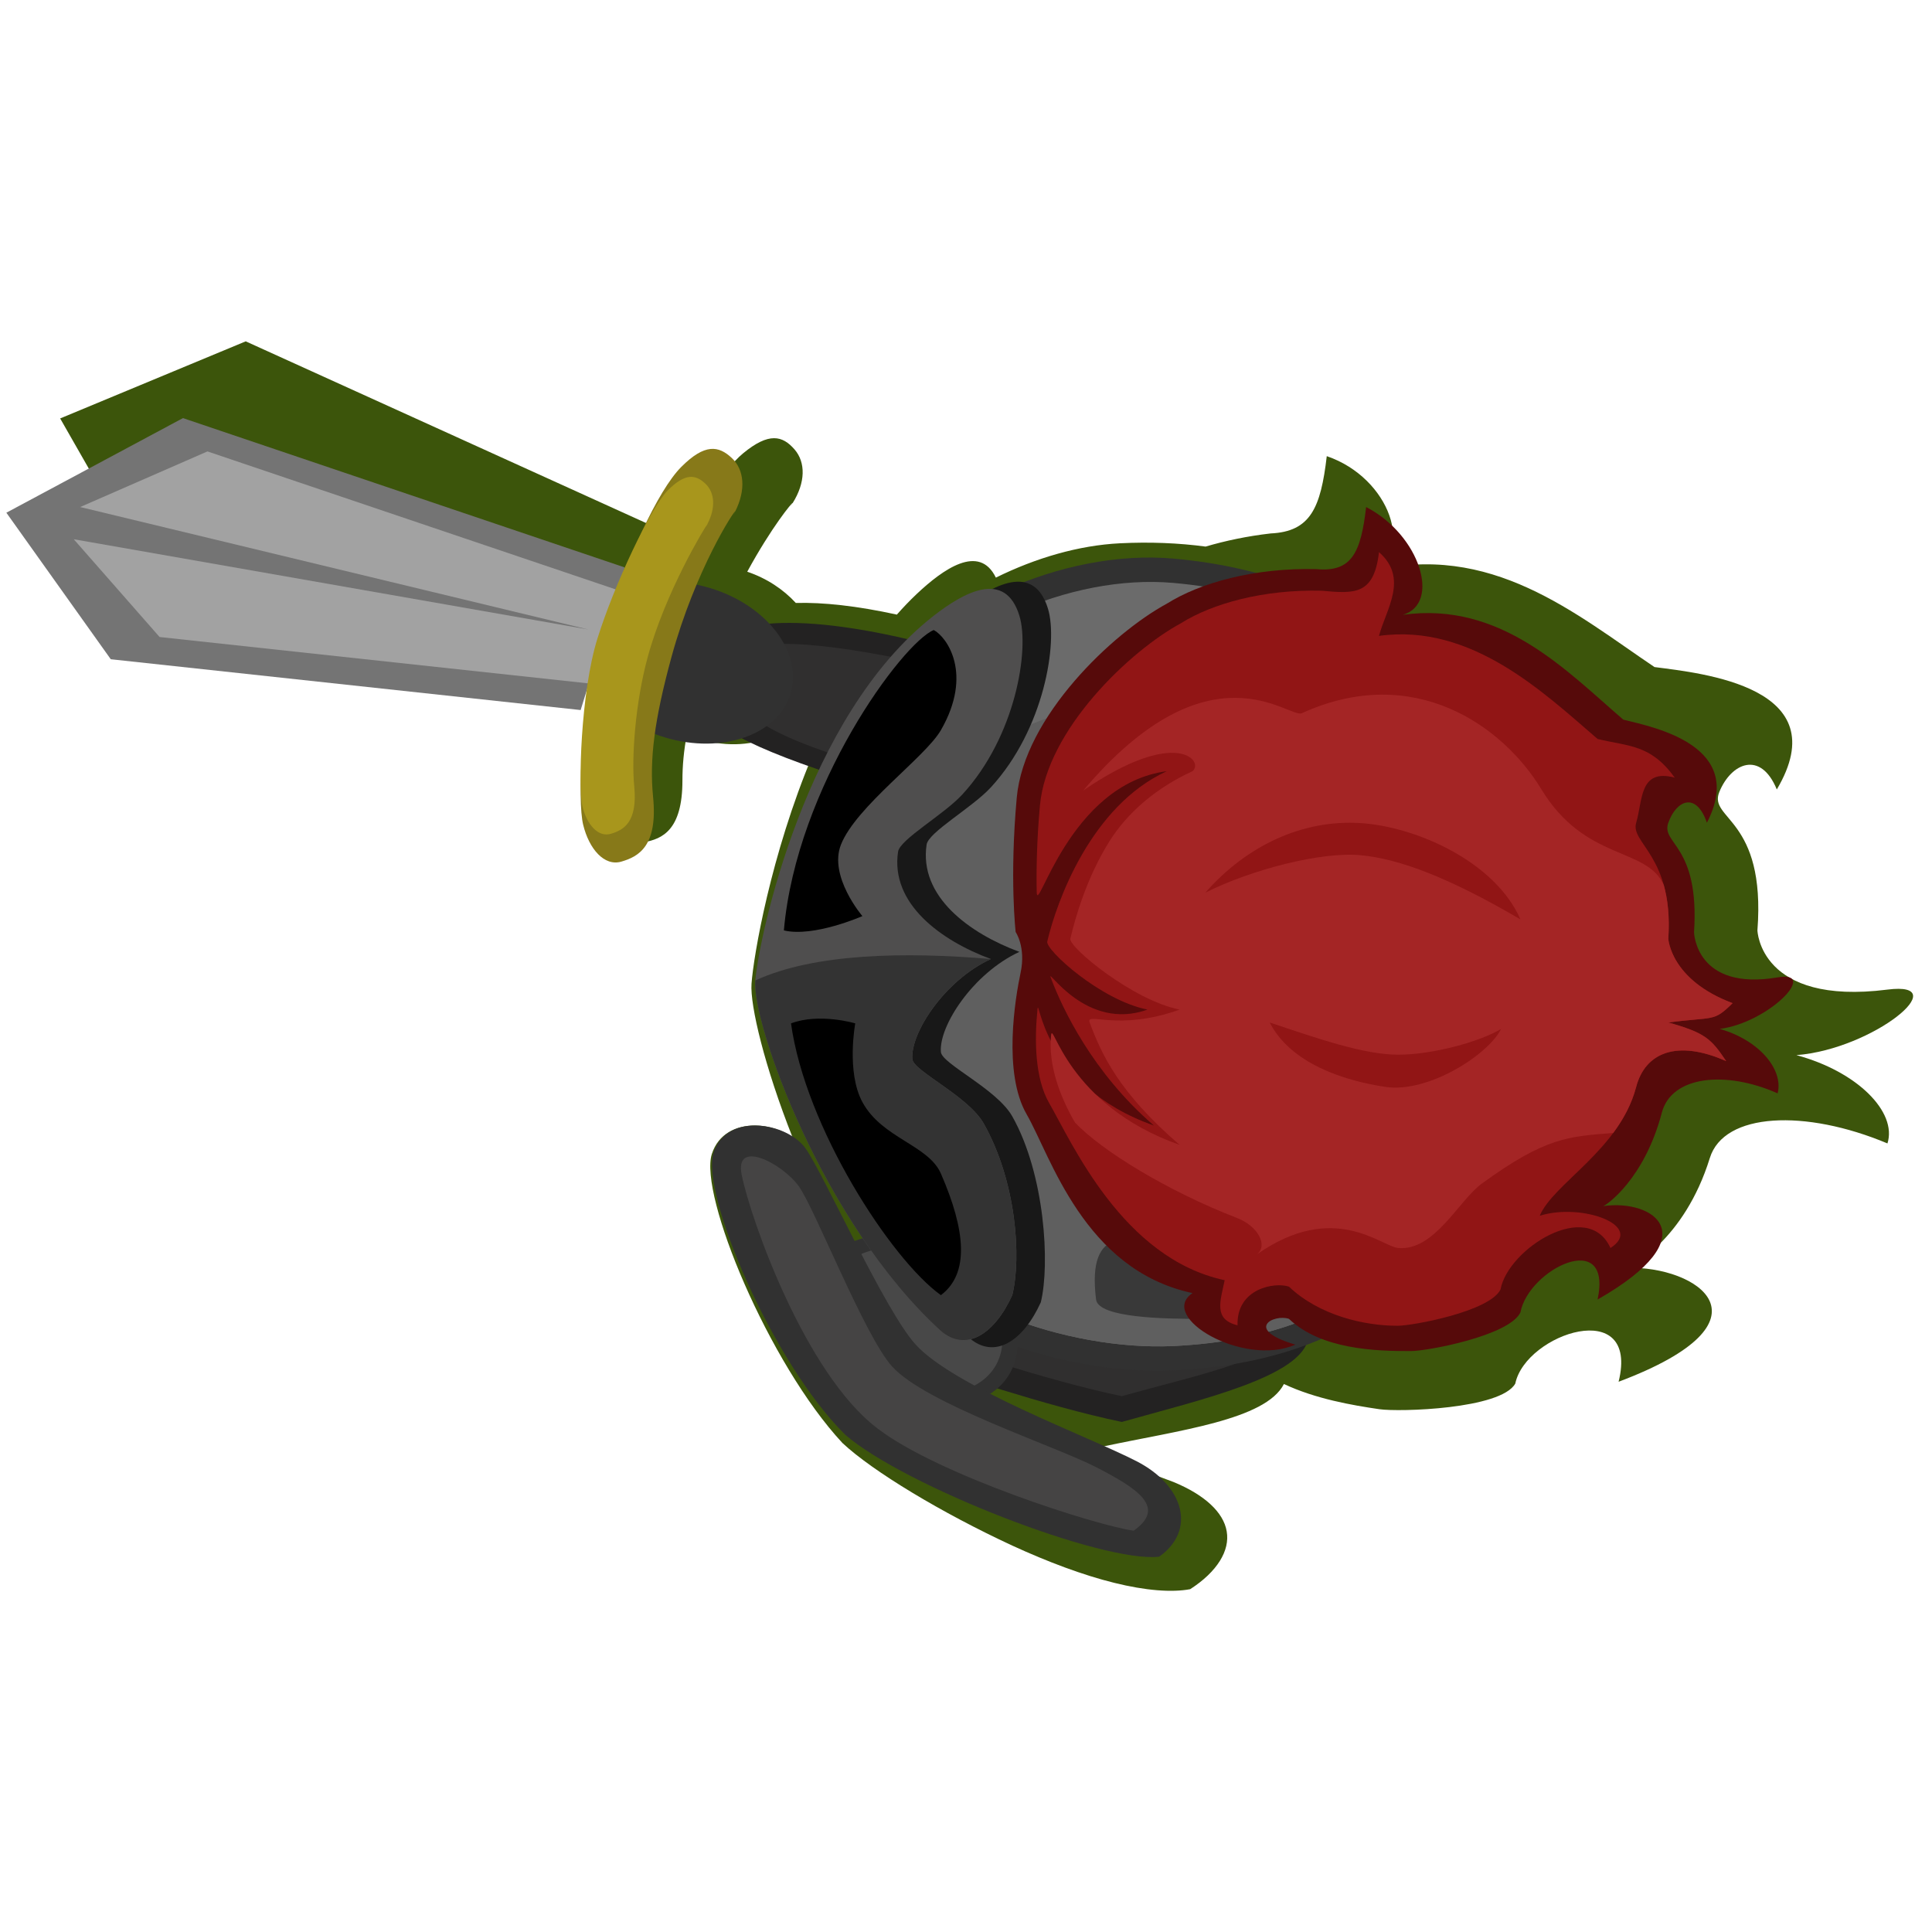 <?xml version="1.0" encoding="UTF-8" standalone="no"?>
<!-- Created with Inkscape (http://www.inkscape.org/) -->

<svg
   xmlns:dc="http://purl.org/dc/elements/1.1/"
   xmlns:cc="http://creativecommons.org/ns#"
   xmlns:rdf="http://www.w3.org/1999/02/22-rdf-syntax-ns#"
   xmlns:svg="http://www.w3.org/2000/svg"
   xmlns="http://www.w3.org/2000/svg"
   xmlns:sodipodi="http://sodipodi.sourceforge.net/DTD/sodipodi-0.dtd"
   xmlns:inkscape="http://www.inkscape.org/namespaces/inkscape"
   id="svg3336"
   version="1.1"
   inkscape:version="0.91 r13725"
   xml:space="preserve"
   width="375"
   height="375"
   viewBox="0 0 375 375"
   sodipodi:docname="soldier_icon.svg"><defs
     id="defs3340"><clipPath
       clipPathUnits="userSpaceOnUse"
       id="clipPath3350"><path
         d="M 0,300 300,300 300,0 0,0 0,300 Z"
         id="path3352"
         inkscape:connector-curvature="0" /></clipPath><clipPath
       clipPathUnits="userSpaceOnUse"
       id="clipPath3358"><path
         d="m 9.343,246.997 287.721,0 0,-194.018 -287.721,0 0,194.018 z"
         id="path3360"
         inkscape:connector-curvature="0" /></clipPath><clipPath
       clipPathUnits="userSpaceOnUse"
       id="clipPath3374"><path
         d="M 0,300 300,300 300,0 0,0 0,300 Z"
         id="path3376"
         inkscape:connector-curvature="0" /></clipPath><clipPath
       clipPathUnits="userSpaceOnUse"
       id="clipPath3406"><path
         d="M 0,300 300,300 300,0 0,0 0,300 Z"
         id="path3408"
         inkscape:connector-curvature="0" /></clipPath><clipPath
       clipPathUnits="userSpaceOnUse"
       id="clipPath3446"><path
         d="M 0,300 300,300 300,0 0,0 0,300 Z"
         id="path3448"
         inkscape:connector-curvature="0" /></clipPath><clipPath
       clipPathUnits="userSpaceOnUse"
       id="clipPath3454"><path
         d="m 123.273,213.427 118.248,0 0,-126.281 -118.248,0 0,126.281 z"
         id="path3456"
         inkscape:connector-curvature="0" /></clipPath><clipPath
       clipPathUnits="userSpaceOnUse"
       id="clipPath3470"><path
         d="M 0,300 300,300 300,0 0,0 0,300 Z"
         id="path3472"
         inkscape:connector-curvature="0" /></clipPath><clipPath
       clipPathUnits="userSpaceOnUse"
       id="clipPath3478"><path
         d="m 126.821,209.639 111.154,0 0,-118.705 -111.154,0 0,118.705 z"
         id="path3480"
         inkscape:connector-curvature="0" /></clipPath><clipPath
       clipPathUnits="userSpaceOnUse"
       id="clipPath3494"><path
         d="M 0,300 300,300 300,0 0,0 0,300 Z"
         id="path3496"
         inkscape:connector-curvature="0" /></clipPath><clipPath
       clipPathUnits="userSpaceOnUse"
       id="clipPath3502"><path
         d="m 126.821,191.63 111.743,0 0,-100.696 -111.743,0 0,100.696 z"
         id="path3504"
         inkscape:connector-curvature="0" /></clipPath><clipPath
       clipPathUnits="userSpaceOnUse"
       id="clipPath3518"><path
         d="M 0,300 300,300 300,0 0,0 0,300 Z"
         id="path3520"
         inkscape:connector-curvature="0" /></clipPath><clipPath
       clipPathUnits="userSpaceOnUse"
       id="clipPath3526"><path
         d="m 169.993,113.742 42.232,0 0,-18.534 -42.232,0 0,18.534 z"
         id="path3528"
         inkscape:connector-curvature="0" /></clipPath><clipPath
       clipPathUnits="userSpaceOnUse"
       id="clipPath3542"><path
         d="M 0,300 300,300 300,0 0,0 0,300 Z"
         id="path3544"
         inkscape:connector-curvature="0" /></clipPath><clipPath
       clipPathUnits="userSpaceOnUse"
       id="clipPath3566"><path
         d="M 0,300 300,300 300,0 0,0 0,300 Z"
         id="path3568"
         inkscape:connector-curvature="0" /></clipPath></defs><sodipodi:namedview
     pagecolor="#ffffff"
     bordercolor="#666666"
     borderopacity="1"
     objecttolerance="10"
     gridtolerance="10"
     guidetolerance="10"
     inkscape:pageopacity="0"
     inkscape:pageshadow="2"
     inkscape:window-width="640"
     inkscape:window-height="480"
     id="namedview3338"
     showgrid="false"
     inkscape:zoom="2.2613333"
     inkscape:cx="187.5"
     inkscape:cy="187.5"
     inkscape:window-x="0"
     inkscape:window-y="0"
     inkscape:window-maximized="1"
     inkscape:current-layer="g3344" /><g
     id="g3344"
     inkscape:groupmode="layer"
     inkscape:label="soldier_icon"
     transform="matrix(1.25,0,0,-1.25,0,375)"><g
       id="g3346"><g
         id="g3348"
         clip-path="url(#clipPath3350)"><g
           id="g3354"><g
             id="g3356" /><g
             id="g3362"><g
               clip-path="url(#clipPath3358)"
               id="g3364"><g
                 transform="translate(123.079,221.876)"
                 id="g3366"><path
                   d="M 0,0 C -0.152,-0.242 -0.289,-0.483 -0.464,-0.725 -0.152,-0.294 -0.007,-0.058 0,0 m 170.003,-75.54 c -19.857,-2.523 -20.19,9.197 -20.19,9.197 1.336,17.49 -7.658,17.202 -5.922,21.478 1.837,4.527 6.417,6.515 8.932,0.403 9.449,15.933 -11.583,18.041 -18.989,19.004 -12.188,8.197 -25.452,19.61 -44.238,14.82 7.128,2.86 3.21,14.561 -6.656,17.932 -0.935,-8.063 -2.545,-11.717 -8.716,-12.003 -3.594,-0.411 -6.981,-1.123 -10.098,-2.04 -4.219,0.563 -8.645,0.742 -13.296,0.512 -6.392,-0.316 -13.083,-2.274 -19.272,-5.332 -2.58,5.32 -8.198,1.323 -12.302,-2.55 -1.066,-1.005 -2.087,-2.077 -3.074,-3.194 -6.182,1.354 -11.471,1.931 -15.685,1.809 -1.954,2.127 -4.537,3.836 -7.545,4.851 C -3.309,-3.774 0.033,0.284 0,0 2.016,3.205 2.035,6.336 0.296,8.338 -1.573,10.493 -3.689,11.03 -7.683,7.739 -11.012,4.996 -15.7,-2.578 -19.868,-11.391 c -0.819,-0.43 -1.581,-0.935 -2.277,-1.512 l 3.363,8.008 -66.142,30.016 -28.812,-11.972 13.924,-24.375 72.012,-15.146 1.429,3.403 c 0.1,-1.205 0.378,-2.4 0.81,-3.558 -2.289,-8.611 -3.2,-17.039 -2.808,-19.81 0.542,-3.841 2.623,-6.824 5.349,-6.311 2.727,0.514 5.911,1.815 5.908,9.565 -0.001,2.306 0.215,4.643 0.69,7.198 0.502,-0.222 1.018,-0.425 1.549,-0.605 4.036,-1.364 8.12,-1.213 11.498,0.128 1.859,-0.893 4.055,-1.839 6.474,-2.78 -6.507,-15.461 -9.172,-31.169 -9.483,-35.488 -0.241,-3.36 2.023,-12.857 6.383,-23.883 -1.569,1.148 -3.721,1.851 -5.828,1.866 -2.902,0.02 -5.703,-1.253 -6.716,-4.423 -0.127,-0.393 -0.203,-0.867 -0.231,-1.409 -0.015,-0.271 -0.017,-0.561 -0.008,-0.866 0.009,-0.306 0.029,-0.628 0.061,-0.965 0.125,-1.349 0.428,-2.944 0.884,-4.718 0.911,-3.548 2.434,-7.806 4.379,-12.246 3.888,-8.869 9.469,-18.519 15.198,-24.675 4.706,-4.407 15.447,-10.866 26.394,-15.938 5.471,-2.514 10.978,-4.582 15.803,-5.771 2.414,-0.598 4.658,-0.985 6.652,-1.147 0.998,-0.082 1.932,-0.11 2.793,-0.081 0.431,0.013 0.843,0.04 1.235,0.081 0.392,0.04 0.765,0.094 1.116,0.161 2.096,1.346 3.655,2.859 4.612,4.393 0.479,0.766 0.808,1.54 0.986,2.306 0.089,0.383 0.139,0.765 0.152,1.144 0.012,0.379 -0.012,0.755 -0.076,1.127 -0.491,2.974 -3.461,5.695 -8.256,7.67 -5.706,2.106 -16.436,6.311 -25.556,10.905 4.641,-1.9 9.873,-3.906 14.579,-5.397 11.766,2.52 25.266,4.123 28.116,9.711 4.923,-2.312 10.562,-3.29 14.831,-3.914 3.064,-0.446 18.86,0.001 21.095,3.982 1.625,7.812 19.336,13.634 16.042,0.282 25.102,9.439 12.208,18.06 1.198,17.688 0.586,0.045 9.016,4.292 12.967,17.054 2.197,7.101 14.84,7.618 27.582,2.266 1.545,4.882 -4.701,11.177 -14.135,13.709 11.953,0.94 24.805,11.534 14.135,10.178"
                   style="fill:#3c550b;fill-opacity:1;fill-rule:evenodd;stroke:none"
                   id="path3368"
                   inkscape:connector-curvature="0" /></g></g></g></g></g></g><g
       id="g3370"><g
         id="g3372"
         clip-path="url(#clipPath3374)"><g
           id="g3378"
           transform="translate(193.161,101.211)"><path
             d="m 0,0 c -13.478,0 -31.948,-0.5 -40.935,-3.002 -8.985,-2.501 -5.99,-11.005 -5.99,-11.005 0,0 15.975,-5.503 27.955,-8.004 12.228,3.45 27.955,7.003 28.954,13.006 C 10.982,-3.002 13.479,0 0,0"
             style="fill:#232222;fill-opacity:1;fill-rule:nonzero;stroke:none"
             id="path3380"
             inkscape:connector-curvature="0" /></g><g
           id="g3382"
           transform="translate(191.164,104.212)"><path
             d="m 0,0 c -13.479,0 -29.951,0.501 -38.938,-2.001 -8.985,-2.501 -5.99,-11.005 -5.99,-11.005 0,0 15.975,-5.503 27.955,-8.004 12.228,3.45 25.959,6.003 26.957,12.006 C 10.982,-3.001 13.479,0 0,0"
             style="fill:#302f2f;fill-opacity:1;fill-rule:nonzero;stroke:none"
             id="path3384"
             inkscape:connector-curvature="0" /></g><g
           id="g3386"
           transform="translate(148.038,105.561)"><path
             d="m 0,0 c -8.094,4.43 -17.25,3.259 -20.45,-2.614 -3.201,-5.873 0.765,-14.225 8.859,-18.655 8.094,-4.428 17.25,-3.258 20.451,2.616 C 12.061,-12.78 8.094,-4.429 0,0"
             style="fill:#313131;fill-opacity:1;fill-rule:nonzero;stroke:none"
             id="path3388"
             inkscape:connector-curvature="0" /></g><g
           id="g3390"
           transform="translate(147.169,103.966)"><path
             d="m 0,0 c -6.88,3.765 -14.662,2.77 -17.383,-2.223 -2.721,-4.992 0.651,-12.09 7.531,-15.855 6.879,-3.766 14.662,-2.771 17.382,2.222 C 10.251,-10.864 6.88,-3.765 0,0"
             style="fill:#484848;fill-opacity:1;fill-rule:nonzero;stroke:none"
             id="path3392"
             inkscape:connector-curvature="0" /></g><g
           id="g3394"
           transform="translate(176.482,73.105)"><path
             d="m 0,0 c -7.441,3.834 -28.399,11.543 -34.346,18.162 -4.817,5.362 -14.184,26.332 -17.029,30.381 -2.845,4.049 -12.19,5.675 -14.284,-0.561 -2.094,-6.236 9.037,-32.643 20.437,-43.887 9.131,-7.912 39.945,-19.931 48.734,-18.922 C 9.283,-10.754 7.443,-3.833 0,0"
             style="fill:#313131;fill-opacity:1;fill-rule:nonzero;stroke:none"
             id="path3396"
             inkscape:connector-curvature="0" /></g><g
           id="g3398"
           transform="translate(170.239,72.16)"><path
             d="m 0,0 c -6.55,3.374 -26.504,9.852 -31.737,15.678 -4.239,4.718 -11.916,24.332 -14.42,27.895 -2.503,3.563 -10.062,7.529 -8.915,1.854 1.429,-7.073 9.92,-30.953 21.085,-39.388 C -24.633,-1.163 -0.119,-9.019 5.798,-9.845 10.877,-6.261 6.55,-3.373 0,0"
             style="fill:#454444;fill-opacity:1;fill-rule:nonzero;stroke:none"
             id="path3400"
             inkscape:connector-curvature="0" /></g></g></g><g
       id="g3402"><g
         id="g3404"
         clip-path="url(#clipPath3406)"><g
           id="g3410"
           transform="translate(144.878,199.765)"><path
             d="m 0,0 c -20.436,5.405 -33.67,4.353 -34.292,-1.639 -0.621,-5.992 -2.798,-9.142 5.619,-13.286 8.417,-4.142 28.421,-10.484 41.625,-10.953 4.045,0.304 8.359,3.42 9.49,9.399 C 24.392,-6.156 9.256,-3.741 0,0"
             style="fill:#232222;fill-opacity:1;fill-rule:nonzero;stroke:none"
             id="path3412"
             inkscape:connector-curvature="0" /></g><g
           id="g3414"
           transform="translate(142.907,197.084)"><path
             d="m 0,0 c -14.94,3.176 -27.652,4.567 -29.292,0.054 -1.675,-4.616 -0.157,-6.543 5.373,-9.858 7.162,-4.294 25.294,-9.332 37.045,-9.749 3.6,0.271 7.069,1.078 8.075,6.4 C 22.937,-3.967 8.238,-3.329 0,0"
             style="fill:#302f2f;fill-opacity:1;fill-rule:nonzero;stroke:none"
             id="path3416"
             inkscape:connector-curvature="0" /></g><g
           id="g3418"
           transform="translate(109.688,206.962)"><path
             d="m 0,0 c -7.514,2.239 -14.916,-0.364 -16.535,-5.816 -1.618,-5.453 3.16,-11.688 10.674,-13.927 7.513,-2.24 14.916,0.364 16.534,5.816 C 12.292,-8.475 7.513,-2.239 0,0"
             style="fill:#484848;fill-opacity:1;fill-rule:nonzero;stroke:none"
             id="path3420"
             inkscape:connector-curvature="0" /></g><g
           id="g3422"
           transform="translate(110.205,208.704)"><path
             d="m 0,0 c -8.839,2.635 -17.548,-0.429 -19.453,-6.843 -1.903,-6.414 3.719,-13.75 12.557,-16.385 8.84,-2.634 17.549,0.429 19.453,6.843 C 14.461,-9.971 8.839,-2.635 0,0"
             style="fill:#313131;fill-opacity:1;fill-rule:nonzero;stroke:none"
             id="path3424"
             inkscape:connector-curvature="0" /></g><g
           id="g3426"
           transform="translate(28.41,235.077)"><path
             d="m 0,0 -27.423,-14.69 16.212,-22.754 72.962,-7.889 6.843,22.146 L 0,0 Z"
             style="fill:#747474;fill-opacity:1;fill-rule:nonzero;stroke:none"
             id="path3428"
             inkscape:connector-curvature="0" /></g><g
           id="g3430"
           transform="translate(32.213,229.903)"><path
             d="m 0,0 -19.763,-8.635 78.874,-19.009 -79.872,14.007 13.33,-15.182 67.854,-7.337 3.369,14.593 L 0,0 Z"
             style="fill:#a2a2a2;fill-opacity:1;fill-rule:nonzero;stroke:none"
             id="path3432"
             inkscape:connector-curvature="0" /></g><g
           id="g3434"
           transform="translate(113.644,228.872)"><path
             d="m 0,0 c -2.067,1.947 -4.22,2.271 -7.861,-1.381 -3.642,-3.651 -8.548,-14.376 -12.095,-25.723 -3.547,-11.349 -4.047,-26.093 -3.133,-29.841 0.915,-3.748 3.274,-6.495 5.929,-5.718 2.656,0.776 5.689,2.378 4.926,10.05 -0.579,5.819 0.196,11.96 2.839,21.656 3.728,13.675 9.923,23.083 9.919,22.675 C 2.211,-4.913 1.922,-1.811 0,0 m 0.524,-8.282 c -0.128,-0.255 -0.239,-0.507 -0.39,-0.764 0.268,0.459 0.389,0.706 0.39,0.764"
             style="fill:#877919;fill-opacity:1;fill-rule:nonzero;stroke:none"
             id="path3436"
             inkscape:connector-curvature="0" /></g><g
           id="g3438"
           transform="translate(109.53,224.898)"><path
             d="m 0,0 c -1.529,1.44 -3.123,1.68 -5.817,-1.022 -2.695,-2.703 -8.322,-14.64 -10.947,-23.038 -2.625,-8.398 -2.995,-23.31 -2.319,-26.084 0.678,-2.773 2.423,-4.806 4.388,-4.231 1.965,0.574 4.21,1.76 3.645,7.437 -0.429,4.306 0.145,12.852 2.101,20.027 2.746,10.075 8.824,20.071 9.248,20.608 C 1.646,-3.742 1.455,-1.371 0,0 m 0.1,-6.694 c 0.204,0.35 0.261,0.469 0.199,0.391 C 0.23,-6.434 0.177,-6.562 0.1,-6.694"
             style="fill:#a8961c;fill-opacity:1;fill-rule:nonzero;stroke:none"
             id="path3440"
             inkscape:connector-curvature="0" /></g></g></g><g
       id="g3442"><g
         id="g3444"
         clip-path="url(#clipPath3446)"><g
           id="g3450"><g
             id="g3452" /><g
             id="g3458"><g
               clip-path="url(#clipPath3454)"
               id="g3460"><g
                 transform="translate(240.086,164.241)"
                 id="g3462"><path
                   d="m 0,0 c -10.346,28.919 -27.689,46.338 -57.907,49.023 -17.042,1.515 -37.784,-7.737 -45.926,-21.009 -5.405,-8.81 -11.615,-16.745 -12.98,-42.021 1.035,-26.646 7.285,-34.883 12.98,-43.02 4.805,-12.611 28.503,-20.844 45.926,-20.01 C -25.186,-75.471 -9.952,-57.2 0,-26.013 1.961,-15.73 1.867,-6.78 0,0"
                   style="fill:#313131;fill-opacity:1;fill-rule:nonzero;stroke:none"
                   id="path3464"
                   inkscape:connector-curvature="0" /></g></g></g></g></g></g><g
       id="g3466"><g
         id="g3468"
         clip-path="url(#clipPath3470)"><g
           id="g3474"><g
             id="g3476" /><g
             id="g3482"><g
               clip-path="url(#clipPath3478)"
               id="g3484"><g
                 transform="translate(236.625,163.403)"
                 id="g3486"><path
                   d="m 0,0 c -9.726,27.184 -26.028,43.558 -54.434,46.083 -16.019,1.424 -35.516,-7.273 -43.17,-19.75 -5.081,-8.281 -10.917,-15.74 -12.2,-39.499 0.972,-25.048 6.847,-32.79 12.2,-40.439 4.517,-11.854 26.793,-19.594 43.17,-18.81 C -23.676,-70.941 -9.355,-53.768 0,-24.451 1.844,-14.786 1.754,-6.373 0,0"
                   style="fill:#6b6b6b;fill-opacity:1;fill-rule:nonzero;stroke:none"
                   id="path3488"
                   inkscape:connector-curvature="0" /></g></g></g></g></g></g><g
       id="g3490"><g
         id="g3492"
         clip-path="url(#clipPath3494)"><g
           id="g3498"><g
             id="g3500" /><g
             id="g3506"><g
               clip-path="url(#clipPath3502)"
               id="g3508"><g
                 transform="translate(237.623,153.398)"
                 id="g3510"><path
                   d="m 0,0 c -9.725,27.184 -26.028,35.554 -54.433,38.079 -16.02,1.424 -35.516,-7.273 -43.171,-19.75 -5.08,-8.281 -11.916,2.269 -13.198,-21.49 0.972,-25.048 6.847,-32.79 12.2,-40.44 4.517,-11.853 26.793,-19.593 43.17,-18.809 30.758,1.473 45.078,18.647 54.434,47.964 C 0.846,-4.781 1.754,-6.373 0,0"
                   style="fill:#5f5f5f;fill-opacity:1;fill-rule:nonzero;stroke:none"
                   id="path3512"
                   inkscape:connector-curvature="0" /></g></g></g></g></g></g><g
       id="g3514"><g
         id="g3516"
         clip-path="url(#clipPath3518)"><g
           id="g3522"><g
             id="g3524" /><g
             id="g3530"><g
               clip-path="url(#clipPath3526)"
               id="g3532"><g
                 transform="translate(203.145,113.217)"
                 id="g3534"><path
                   d="m 0,0 c -5.991,-2.501 -14.478,-6.503 -20.967,-6.003 -6.489,0.5 -13.477,3.001 -11.98,-9.005 0.36,-2.893 10.982,-3.001 15.973,-3.001 4.993,0 21.467,4.502 24.961,9.004 C 11.481,-4.502 5.99,2.501 0,0"
                   style="fill:#393939;fill-opacity:1;fill-rule:nonzero;stroke:none"
                   id="path3536"
                   inkscape:connector-curvature="0" /></g></g></g></g></g></g><g
       id="g3538"><g
         id="g3540"
         clip-path="url(#clipPath3542)"><g
           id="g3546"
           transform="translate(146.101,136.648)"><path
             d="m 0,0 c -0.328,4.029 4.987,12.216 12.19,15.548 -7.77,2.875 -15.623,8.598 -14.406,16.658 0.291,1.928 7.082,5.74 9.973,8.884 8.279,8.998 10.475,22.524 8.867,27.764 -2.217,7.218 -8.65,3.624 -13.299,0 -19.949,-15.548 -27.152,-49.974 -27.706,-56.638 -0.554,-6.663 10.528,-39.979 28.813,-56.637 3.879,-3.332 8.313,-0.556 11.083,5.553 1.442,5.857 0.648,19.884 -4.432,28.874 C 8.671,-5.729 0.15,-1.849 0,0"
             style="fill:#181818;fill-opacity:1;fill-rule:nonzero;stroke:none"
             id="path3548"
             inkscape:connector-curvature="0" /></g><g
           id="g3550"
           transform="translate(141.668,135.537)"><path
             d="m 0,0 c -0.328,4.029 4.987,12.216 12.19,15.548 -7.769,2.874 -15.623,8.598 -14.406,16.658 0.291,1.928 7.082,5.74 9.974,8.884 8.277,8.998 10.474,22.524 8.865,27.764 -2.216,7.218 -8.649,3.624 -13.298,0 C -16.624,53.306 -23.827,18.879 -24.381,12.216 -24.935,5.553 -13.853,-25.542 4.433,-42.2 c 3.879,-3.332 8.311,-0.556 11.083,5.553 1.441,5.857 0.646,17.663 -4.434,26.652 C 8.672,-5.729 0.15,-1.85 0,0"
             style="fill:#4f4e4e;fill-opacity:1;fill-rule:nonzero;stroke:none"
             id="path3552"
             inkscape:connector-curvature="0" /></g><g
           id="g3554"
           transform="translate(152.75,125.542)"><path
             d="m 0,0 c -2.41,4.267 -10.932,8.146 -11.082,9.995 -0.328,4.029 4.987,12.216 12.19,15.548 -13.235,1.122 -27.398,0.914 -36.571,-3.332 -0.554,-6.663 10.528,-37.758 28.814,-54.416 3.879,-3.332 8.311,-0.556 11.083,5.553 C 5.875,-20.795 5.08,-8.989 0,0"
             style="fill:#333333;fill-opacity:1;fill-rule:nonzero;stroke:none"
             id="path3556"
             inkscape:connector-curvature="0" /></g><g
           id="g3558"
           transform="translate(133.911,157.748)"><path
             d="m 0,0 c 0,0 -5.282,6.176 -3.325,11.105 2.363,5.952 13.091,13.562 15.515,17.769 5.026,8.722 0.956,14.452 -1.108,15.548 C 6.208,42.414 -10.25,20.115 -12.19,-2.221 -7.557,-3.331 0,0 0,0 m 12.19,-39.979 c -1.943,4.452 -9.149,5.474 -12.19,11.105 -2.519,4.664 -1.108,12.216 -1.108,12.216 0,0 -5.541,1.666 -9.975,0 2.217,-16.103 15.516,-36.648 23.273,-42.2 4.433,3.331 3.879,9.995 0,18.879"
             style="fill:#000000;fill-opacity:1;fill-rule:evenodd;stroke:none"
             id="path3560"
             inkscape:connector-curvature="0" /></g></g></g><g
       id="g3562"><g
         id="g3564"
         clip-path="url(#clipPath3566)"><g
           id="g3570"
           transform="translate(276.029,148.233)"><path
             d="m 0,0 c -12.758,-2.158 -12.98,7.004 -12.98,7.004 0.89,13.641 -5.18,13.677 -3.994,17.008 1.248,3.502 4.324,4.865 5.992,0 6.124,11.857 -7.807,14.753 -12.981,16.008 -8.838,7.598 -18.951,18.403 -34.23,16.28 5.937,1.729 2.695,12.395 -5.705,16.735 -0.815,-7.079 -2.225,-10.151 -7.721,-9.641 -9.636,0.235 -18.064,-2.12 -23.227,-5.366 -8.402,-4.548 -22.16,-17.544 -23.302,-30.115 -1.137,-12.508 -0.17,-20.868 -0.17,-20.868 0,0 1.615,-2.338 0.77,-6.304 -0.846,-3.966 -2.774,-15.578 0.935,-21.999 3.709,-6.421 8.876,-24.165 25.758,-27.765 -5.485,-3.721 7.954,-11.54 15.974,-8.004 -8.148,2.407 -3.289,4.792 -0.998,4.002 4.995,-4.756 13.467,-5.024 18.969,-5.003 2.556,0.01 15.242,2.385 16.973,6.003 1.249,6.732 14.349,13.16 11.981,2.001 17.325,9.884 8.632,15.645 0.865,14.505 0.421,0.083 6.384,4.123 9.112,14.516 1.501,5.715 9.899,6.585 17.979,2.994 0.954,3.735 -2.939,8.302 -8.986,10.005 C -1.357,-7.012 6.486,1.098 0,0"
             style="fill:#560a0a;fill-opacity:1;fill-rule:nonzero;stroke:none"
             id="path3572"
             inkscape:connector-curvature="0" /></g><g
           id="g3574"
           transform="translate(259.056,141.231)"><path
             d="M 0,0 C 7.171,0.933 6.987,0.036 9.984,3.001 0.319,6.606 0,13.006 0,13.006 c 0.837,12.823 -5.936,14.821 -4.991,18.009 1.037,3.506 0.465,8.464 5.99,7.003 -3.749,5.184 -7.119,4.824 -11.981,6.003 -8.308,7.142 -19.583,18.004 -33.946,16.007 1.088,4.128 4.652,8.927 0,13.007 -0.766,-6.655 -3.746,-6.472 -8.912,-5.992 -9.057,0.222 -16.979,-1.992 -21.833,-5.043 -7.898,-4.275 -20.83,-16.492 -21.904,-28.309 -0.494,-5.444 -0.567,-10.052 -0.499,-13.431 0.077,-3.918 4.975,16.758 20.201,18.759 -11.772,-5.381 -17.132,-20.276 -18.563,-26.453 -0.299,-1.288 8.285,-9.119 15.568,-10.565 -9.599,-3.448 -15.676,6.702 -15.032,4.981 1.837,-4.915 6.573,-14.85 16.03,-22.99 -17.604,6.212 -17.835,20.597 -18.091,17.996 -0.464,-4.713 -0.418,-10.628 1.829,-14.517 3.487,-6.035 11.375,-24.106 27.244,-27.491 -0.662,-3.247 -1.798,-6.076 1.997,-7.003 -0.17,5.765 5.835,6.746 7.988,6.002 4.695,-4.469 11.722,-6.092 16.896,-6.072 2.403,0.009 14.327,2.242 15.953,5.643 1.175,6.328 13.556,14.171 17.071,6.432 5.348,3.441 -4.432,7.075 -10.983,5.003 2.144,5.08 12.41,10.242 14.977,20.01 1.41,5.372 6.383,7.377 13.976,4.002 C 6.639,-2.493 5.685,-1.601 0,0"
             style="fill:#911515;fill-opacity:1;fill-rule:nonzero;stroke:none"
             id="path3576"
             inkscape:connector-curvature="0" /></g><g
           id="g3578"
           transform="translate(259.056,141.231)"><path
             d="M 0,0 C 7.171,0.933 6.987,0.036 9.984,3.001 0.319,6.606 0,13.006 0,13.006 c 0.229,3.501 -0.11,6.195 -0.704,8.326 -2.633,5.975 -12.181,3.604 -19.037,14.921 -5.899,9.735 -19.715,19.709 -37.168,11.769 -1.969,-0.895 -14.297,11.26 -33.945,-12.004 14.609,10.004 18.812,4.475 16.972,3.001 -5.428,-2.481 -10.034,-6.268 -12.978,-11.005 -3.444,-5.54 -5.219,-11.679 -5.991,-15.008 -0.298,-1.288 9.69,-9.559 16.973,-11.005 -9.599,-3.448 -14.621,-0.28 -13.978,-2.001 1.837,-4.915 4.519,-10.87 13.978,-19.01 -17.603,6.213 -19.713,19.61 -19.969,17.009 -0.464,-4.713 1.459,-9.641 3.706,-13.529 4.147,-4.364 14.285,-10.617 25.234,-14.855 3.111,-1.204 4.828,-4.212 3.01,-5.633 11.992,8.414 19.306,1.234 21.964,1 5.635,-0.494 9.384,7.39 12.979,10.005 9.926,7.22 13.474,7.312 20.392,7.852 1.557,2.096 2.86,4.449 3.571,7.156 1.41,5.372 6.383,7.377 13.976,4.002 C 6.639,-2.493 5.685,-1.601 0,0"
             style="fill:#a42525;fill-opacity:1;fill-rule:nonzero;stroke:none"
             id="path3580"
             inkscape:connector-curvature="0" /></g><g
           id="g3582"
           transform="translate(197.154,141.231)"><path
             d="m 0,0 c 3.242,-6.3 11.316,-9.005 17.972,-10.005 6.656,-1.001 15.974,5.002 17.971,9.004 C 32.615,-3.002 25.293,-5.003 19.969,-5.003 14.645,-5.003 7.54,-2.524 0,0 m 14.063,25.978 c 5.884,-0.537 13.542,-3.324 24.875,-9.97 -3.87,8.862 -16.03,14.401 -24.875,14.955 -8.844,0.554 -17.557,-3.397 -24.046,-10.801 7.186,3.6 17.965,6.369 24.046,5.816"
             style="fill:#911515;fill-opacity:1;fill-rule:evenodd;stroke:none"
             id="path3584"
             inkscape:connector-curvature="0" /></g></g></g></g></svg>